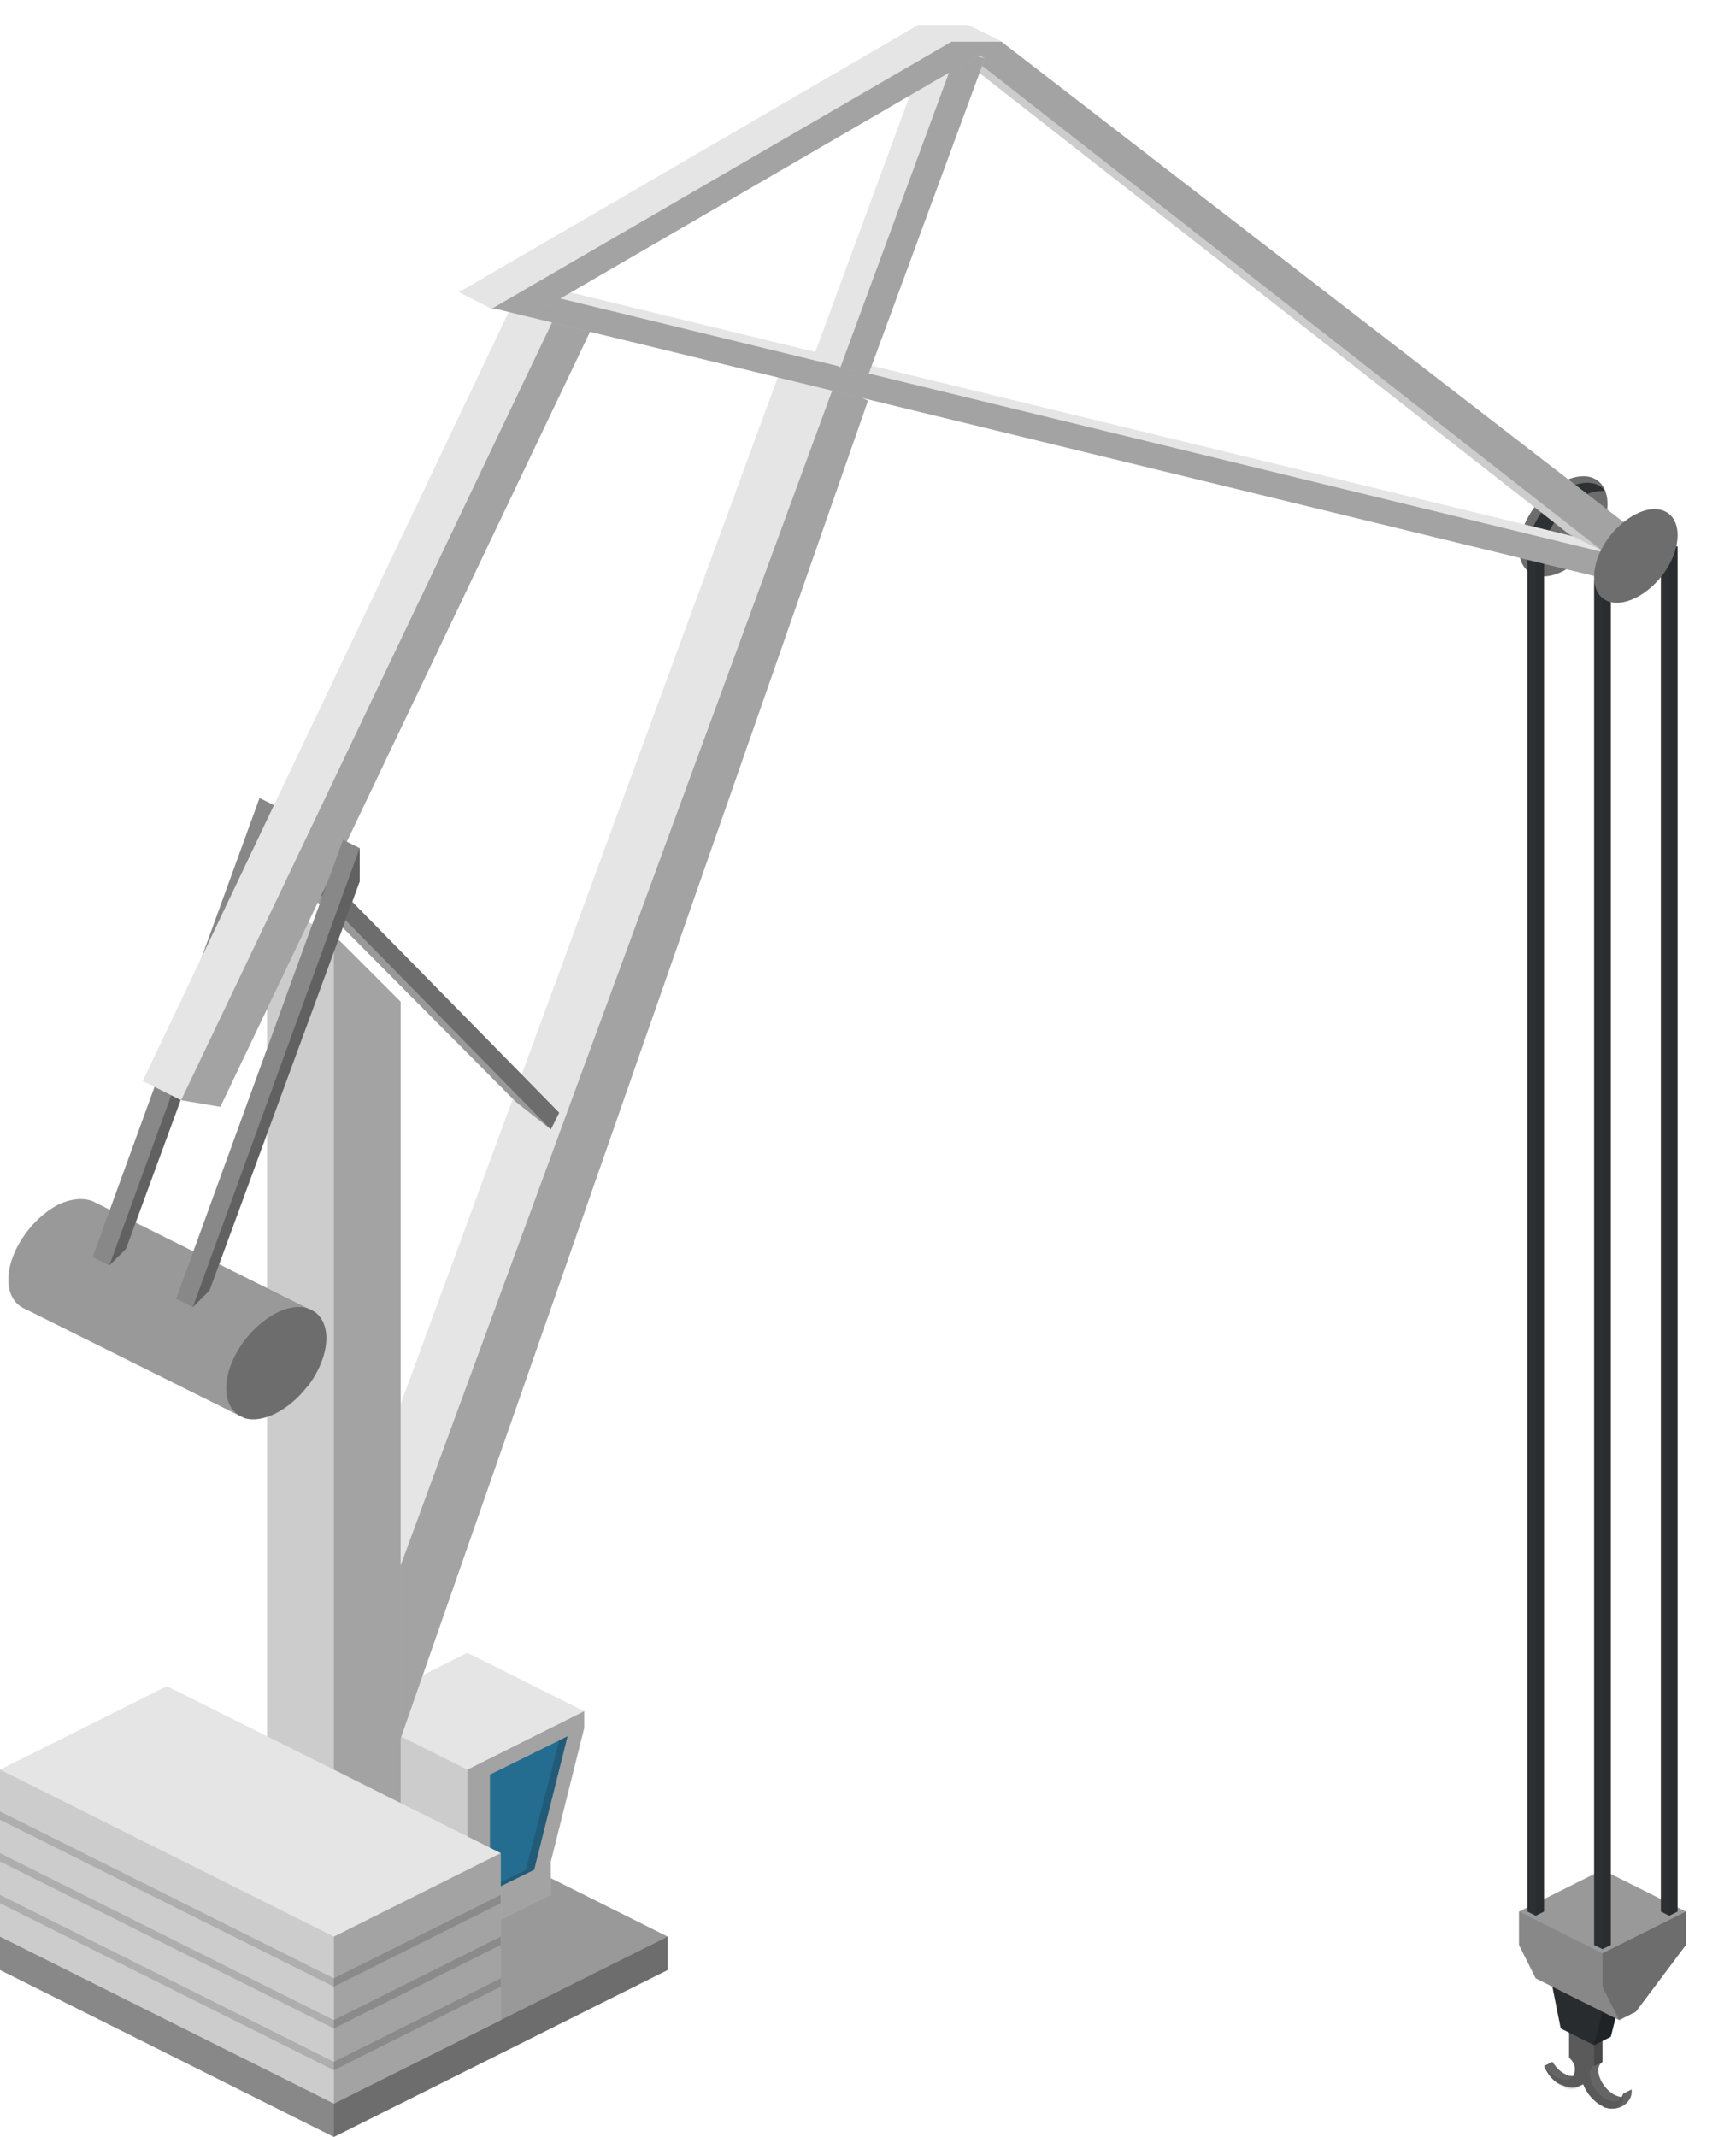 <svg enable-background="new 0 0 208 256" viewBox="0 0 208 256" xmlns="http://www.w3.org/2000/svg"><path d="m0 232 40-20 40 20v4l-40 20-40-20z" fill="#999"/><path d="m40 256-40-20v-4l40 20z" opacity=".11"/><path d="m40 256 40-20v-4l-40 20z" opacity=".29"/><path d="m70 205-14-7-14 7v20l14 7 10-5v-4l4-16z" fill="#e5e5e5"/><path d="m64 224 4-16-9.3 4.6v14z" fill="#39c"/><path d="m67 208.5-4 15.5-4.4 2.2.1.4 5.3-2.6 4-16z" fill="#231f20" opacity=".2"/><path d="m56 232 10-5v-4l4-16v-2l-14 7z" opacity=".29"/><path d="m56 232-14-7v-18-2l14 7z" opacity=".11"/><path d="m46 193v21l58-166-4-2-6-3-54 147z" fill="#e5e5e5"/><path d="m104 48-58 166v-21l54-147z" opacity=".29"/><path d="m185 247.5 1-.5c.4.6.9 1.2 1.6 1.5.3.2.6.2.9.2.1-.2.2-.5.2-.8 0-.5-.2-.9-.6-1.3l-.1-.1v-5l1-.5 3 1.5v4.5s-.2.2-.3.3c-.1.2-.2.4-.2.7 0 1.1.9 2.4 2 3 .3.1.5.2.8.2.1-.1.1-.3.2-.4l1-.5v.3c0 1.1-1.1 2-2.2 2-.1 0-.1 0-.2 0-.1 0-.1 0-.2 0-.2 0-.3-.1-.5-.1-.1 0-.3-.1-.4-.2-1-.5-1.9-1.5-2.3-2.6l-.7.3h-.1c-.4.2-1 .1-1.7-.2-1-.3-1.8-1.3-2.2-2.3 0-.1 0-.1 0 0z" fill="#656565"/><path d="m191 247.5 1-.5v-4.5l-1 .5z" opacity=".29"/><path d="m186.6 248.9c1.2.6 2.1.1 2.1-1.1 0-.5-.2-.9-.6-1.3l-.1-.1v-5l3 1.5v4.5c-.3.2-.5.6-.5 1.1 0 1.1.9 2.4 2 3 1 .5 1.8.2 2-.7v.3c0 1.4-1.1 1.9-2.5 1.3-1.1-.6-2-1.7-2.4-2.9-.3.8-1.3 1.1-2.4.5-1-.5-1.8-1.5-2.2-2.5.4.6.9 1.1 1.6 1.4z" opacity=".11"/><path d="m193 244-2 1-4-2-1-5 2-1 6 3z" fill="#2d3134"/><path d="m192 241-1 4-4-2-1-5z" opacity=".11"/><path d="m194 240-1 4-2 1 1-4z" opacity=".29"/><path d="m192.6 60.4c0 2.9-2.4 6.5-5.3 8s-5.3.3-5.3-2.7c0-2.9 2.4-6.5 5.3-8 3-1.5 5.3-.3 5.3 2.7z" fill="#999"/><path d="m192.6 60.4c0 2.9-2.4 6.5-5.3 8s-5.3.3-5.3-2.7c0-2.9 2.4-6.5 5.3-8 3-1.5 5.3-.3 5.3 2.7z" opacity=".29"/><path d="m184.8 66.8c0-2.7 2.2-6.1 4.9-7.4.9-.5 1.8-.6 2.6-.6-.8-1.1-2.5-1.3-4.3-.4-2.7 1.4-4.9 4.7-4.9 7.4-.1 1.8 1.7 1.8 1.7 1z" fill="#2d3134"/><path d="m202 229-10-5-10 5v4l2 4 10 5 2-1 6-8z" fill="#999"/><path d="m194 242 2-1 6-8v-4l-10 5v4z" opacity=".29"/><path d="m194 242-10-5-2-4v-4l10 5v4z" opacity=".11"/><path d="m199 65.5 1-.5 1 .5v163.5l-1 .5-1-.5z" fill="#2d3134"/><path d="m199 65.5 1-.5v164.5l-1-.5z" opacity=".012"/><path d="m200 65 1 .5v163.5l-1 .5z" opacity=".084"/><path d="m191 69.5 1-.5 1 .5v163.5l-1 .5-1-.5z" fill="#2d3134"/><path d="m191 69.5 1-.5v164.5l-1-.5z" opacity=".012"/><path d="m192 69 1 .5v163.5l-1 .5z" opacity=".084"/><path d="m183 65.5 1-.5 1 .5v163.5l-1 .5-1-.5z" fill="#2d3134"/><path d="m183 65.5 1-.5v164.5l-1-.5z" opacity=".012"/><path d="m184 65 1 .5v163.5l-1 .5z" opacity=".084"/><path d="m32 236 8 4 8-4v-116l-8-8-8-4z" fill="#e5e5e5"/><path d="m32 236 8 4v-128l-8-4z" opacity=".11"/><path d="m40 240 8-4v-116l-8-8z" opacity=".29"/><path d="m37.1 165.8c1.2-1.7 2-3.7 2-5.5 0-1.6-.7-2.8-1.7-3.3-.1 0-.2-.1-.2-.1l-26.1-13s-.2-.1-.3-.1c-1-.3-2.3-.2-3.8.5-3.3 1.7-6 5.7-6 9 0 1.8.8 3 2 3.5l26.3 13.1c1 .3 2.3.1 3.7-.6s2.7-1.8 3.7-3.1z" fill="#999"/><path d="m39.1 160.3c0 3.3-2.7 7.3-6 9s-6 .3-6-3 2.7-7.3 6-9 6-.3 6 3z" opacity=".29"/><path d="m61.8 132 4.2 3.3 1-2-31.5-32.1-2.6-1.3-1 2z" fill="#999"/><path d="m66 135.3 1-2-31.5-32.1-1 2z" opacity=".29"/><path d="m33.1 100.6-18 49-2 2-2-1 20-55 2 1z" fill="#999"/><path d="m33.1 100.6-18 49-2 2-2-1 20-55 2 1z" opacity=".11"/><path d="m33.1 96.6-20 55 2-2 18-49z" opacity=".29"/><path d="m17.1 129.5 4.6 2.3 4.7.8 44.6-93.5-4.7-2.3-4.7-.8z" fill="#e5e5e5"/><path d="m21.7 131.8 4.7.8 44.6-93.5-4.7-.8z" opacity=".29"/><path d="m43.1 105.6-18 49-2 2-2-1 20-55 2 1z" fill="#999"/><path d="m43.1 105.6-18 49-2 2-2-1 20-55 2 1z" opacity=".11"/><path d="m43.1 101.6-20 55 2-2 18-49z" opacity=".29"/><path d="m192 65.1-132-32.1-5 1.9 4 2 132 32.1 5-1.9z" fill="#e5e5e5"/><path d="m59 36.9 5-1.9 132 32.1-5 1.9z" opacity=".29"/><path d="m110 3 4 2h6l79 61h-7l-4-2z" fill="#e5e5e5"/><path d="m110 3 4 2 78 61-4-2z" opacity=".11"/><path d="m114 5h6l79 61h-7z" opacity=".29"/><path d="m97.6 42.4 3.1 1.6 3.3 1 14-38-3.1-1.6-3.3-1z" fill="#e5e5e5"/><path d="m100.7 44 3.3 1 14-38-3.3-1z" opacity=".29"/><path d="m201 64.1c0 2.8-2.2 6.1-5 7.5s-5 .3-5-2.5 2.2-6.1 5-7.5c2.7-1.4 5-.3 5 2.5z" fill="#999"/><path d="m201 64.1c0 2.8-2.2 6.1-5 7.5s-5 .3-5-2.5 2.2-6.1 5-7.5c2.7-1.4 5-.3 5 2.5z" opacity=".29"/><path d="m55 35 3.9 2h6.1l55.1-32-4.1-2h-6z" fill="#e5e5e5"/><path d="m58.9 37h6.1l55.1-32h-6.1z" opacity=".29"/><path d="m60 222-40-20-20 10v20l40 20 20-10z" fill="#e5e5e5"/><path d="m0 227v1l40 20 20-10v-1l-20 10z" opacity=".15"/><path d="m0 222v1l40 20 20-10v-1l-20 10z" opacity=".15"/><path d="m0 217v1l40 20 20-10v-1l-20 10z" opacity=".15"/><path d="m40 252 20-10v-20l-20 10z" opacity=".29"/><path d="m40 252-40-20v-20l40 20z" opacity=".11"/></svg>